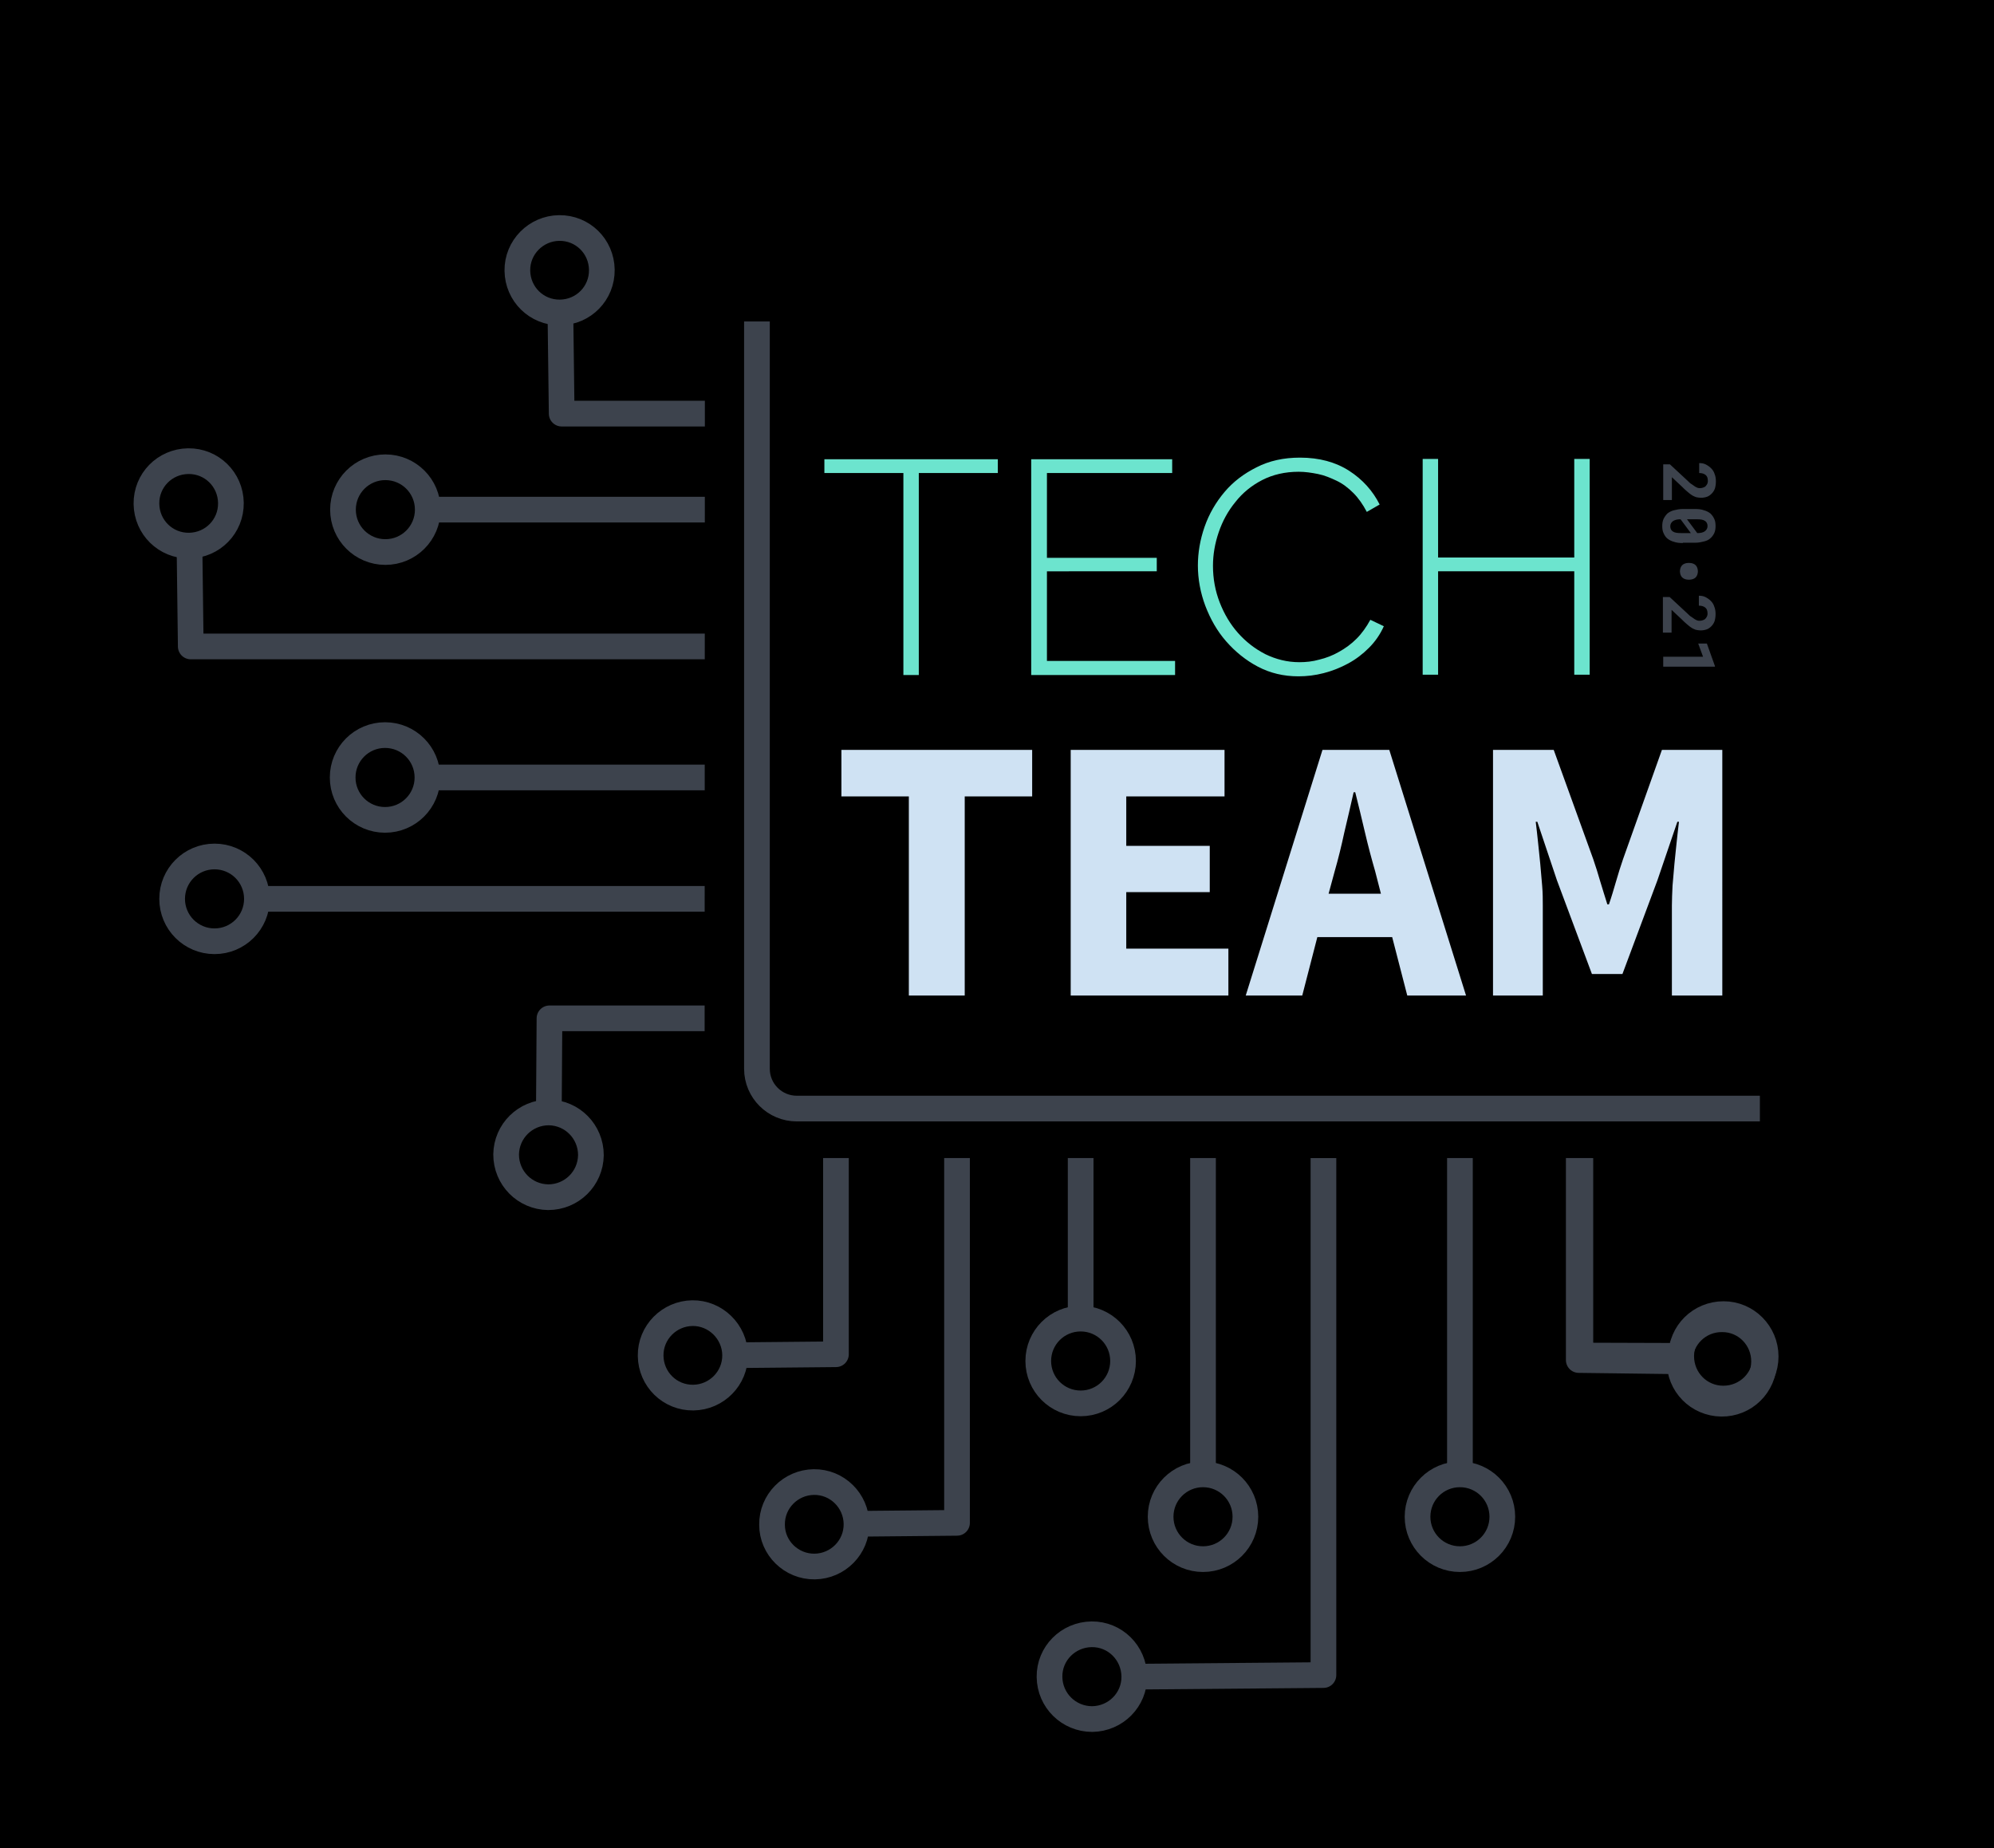 <?xml version="1.0" encoding="utf-8"?>
<!-- Generator: Adobe Illustrator 24.1.2, SVG Export Plug-In . SVG Version: 6.00 Build 0)  -->
<svg version="1.1" id="Layer_1" xmlns="http://www.w3.org/2000/svg" xmlns:xlink="http://www.w3.org/1999/xlink" x="0px" y="0px"
	 viewBox="0 0 620.9 575.5" style="enable-background:new 0 0 620.9 575.5;" xml:space="preserve">
<style type="text/css">
	.st0{clip-path:url(#SVGID_2_);}
	.st1{fill-rule:evenodd;clip-rule:evenodd;}
	.st2{fill-rule:evenodd;clip-rule:evenodd;fill-opacity:0;}
	.st3{fill:none;stroke:#3D434D;stroke-width:8;stroke-linejoin:round;stroke-miterlimit:10;}
	.st4{fill:none;stroke:#3D434D;stroke-width:8;stroke-miterlimit:10;}
	.st5{fill:#CFE2F3;}
	.st6{fill:#6CE4CE;}
	.st7{fill:none;stroke:#FFFFFF;stroke-width:8;stroke-linejoin:round;stroke-miterlimit:10;}
	.st8{fill:none;stroke:#FFFFFF;stroke-width:8;stroke-miterlimit:10;}
	.st9{fill:none;stroke:#F3F3F3;stroke-width:8;stroke-linejoin:round;stroke-miterlimit:10;}
	.st10{fill:#FFFFFF;}
	.st11{fill:#929FEE;}
	.st12{display:none;fill:#3D434D;}
	.st13{fill:#3D434D;}
</style>
<g>
	<defs>
		<rect id="SVGID_1_" width="620.9" height="575.5"/>
	</defs>
	<clipPath id="SVGID_2_">
		<use xlink:href="#SVGID_1_"  style="overflow:visible;"/>
	</clipPath>
	<g class="st0">
		<path class="st1" d="M0,0h620.9v575.5H0V0z"/>
		<path class="st1" d="M476.1,446.2v-91.1H571v91.1H476.1z"/>
		<path class="st2" d="M492.1,360.6v61.5l61.7,0.3"/>
		<path class="st3" d="M492.1,360.6v61.5l31.4,0.1"/>
		<path class="st4" d="M549.8,422.4c0,7.3-5.9,13.1-13.2,13.1c-7.3,0-13.1-5.9-13.1-13.2c0-7.3,5.9-13.1,13.2-13.1
			C543.9,409.2,549.8,415.1,549.8,422.4z"/>
		<path class="st2" d="M360.3,128.8H174.9L174.1,67"/>
		<path class="st3" d="M360.3,128.8H174.9l-0.4-31.5"/>
		<path class="st4" d="M174.1,71c7.3-0.1,13.2,5.7,13.3,13s-5.7,13.2-13,13.3c-7.3,0.1-13.2-5.7-13.3-13S166.9,71.1,174.1,71z"/>
		<path class="st2" d="M223.7,158.7H102.8"/>
		<path class="st3" d="M223.7,158.7h-90.6"/>
		<path class="st4" d="M106.8,158.7c0-7.3,5.9-13.2,13.2-13.2s13.2,5.9,13.2,13.2s-5.9,13.2-13.2,13.2S106.8,166,106.8,158.7z"/>
		<path class="st2" d="M244.8,201.3H59.4l-0.8-61.8"/>
		<path class="st3" d="M244.8,201.3H59.4l-0.4-31.5"/>
		<path class="st4" d="M58.6,143.6c7.3-0.1,13.2,5.7,13.3,13c0.1,7.3-5.7,13.2-13,13.3c-7.3,0.1-13.2-5.7-13.3-13
			C45.5,149.6,51.3,143.7,58.6,143.6z"/>
		<path class="st2" d="M491.6,262.5v161l61.7,0.7"/>
		<path class="st3" d="M491.6,262.5v161l31.4,0.4"/>
		<path class="st4" d="M549.3,424.1c-0.1,7.3-6,13.1-13.3,13c-7.3-0.1-13.1-6-13-13.3s6-13.1,13.3-13
			C543.6,410.8,549.4,416.8,549.3,424.1z"/>
		<path class="st2" d="M220.6,242.1H102.7"/>
		<path class="st3" d="M220.6,242.1H133"/>
		<path class="st4" d="M106.7,242.1c0-7.3,5.9-13.2,13.2-13.2s13.2,5.9,13.2,13.2s-5.9,13.2-13.2,13.2S106.7,249.4,106.7,242.1z"/>
		<path class="st2" d="M221.6,279.9h-172"/>
		<path class="st3" d="M221.6,279.9H79.9"/>
		<path class="st4" d="M53.6,279.9c0-7.3,5.9-13.2,13.2-13.2s13.2,5.9,13.2,13.2s-5.9,13.2-13.2,13.2S53.6,287.2,53.6,279.9z"/>
		<path class="st2" d="M267.7,317.1h-96.6l-0.4,59.6"/>
		<path class="st3" d="M267.7,317.1h-96.6l-0.2,29.3"/>
		<path class="st4" d="M170.7,372.8c-7.3-0.1-13.1-6-13.1-13.3c0.1-7.3,6-13.1,13.3-13.1c7.3,0.1,13.1,6,13.1,13.3
			C183.9,367,178,372.8,170.7,372.8z"/>
		<path class="st2" d="M260.3,292.7v129l-61.7,0.6"/>
		<path class="st3" d="M260.3,292.7v129l-31.4,0.3"/>
		<path class="st4" d="M202.6,422.2c-0.1-7.3,5.8-13.2,13-13.3s13.2,5.8,13.3,13c0.1,7.3-5.8,13.2-13,13.3
			C208.6,435.3,202.7,429.5,202.6,422.2z"/>
		<path class="st2" d="M454.6,346.2v143.4"/>
		<path class="st3" d="M454.6,346.2v113.1"/>
		<path class="st4" d="M454.6,485.5c-7.3,0-13.2-5.9-13.2-13.2s5.9-13.2,13.2-13.2s13.2,5.9,13.2,13.2S461.9,485.5,454.6,485.5z"/>
		<path class="st2" d="M412.1,360.6v161l-89.3,0.7"/>
		<path class="st3" d="M412.1,360.6v161l-59,0.5"/>
		<path class="st4" d="M326.8,522.2c-0.1-7.3,5.8-13.2,13.1-13.3c7.3-0.1,13.2,5.8,13.3,13.1c0.1,7.3-5.8,13.2-13.1,13.3
			C332.8,535.3,326.9,529.5,326.8,522.2z"/>
		<path class="st2" d="M374.6,346.2v143.4"/>
		<path class="st3" d="M374.6,346.2v113.1"/>
		<path class="st4" d="M374.6,485.5c-7.3,0-13.2-5.9-13.2-13.2s5.9-13.2,13.2-13.2s13.2,5.9,13.2,13.2S381.9,485.5,374.6,485.5z"/>
		<path class="st2" d="M336.5,344.1v97"/>
		<path class="st3" d="M336.5,344.1v66.7"/>
		<path class="st4" d="M336.5,437c-7.3,0-13.2-5.9-13.2-13.2s5.9-13.2,13.2-13.2s13.2,5.9,13.2,13.2S343.8,437,336.5,437z"/>
		<path class="st2" d="M298,345.2v129l-61.7,0.6"/>
		<path class="st3" d="M298,345.2v129l-31.4,0.3"/>
		<path class="st4" d="M240.4,474.8c-0.1-7.3,5.8-13.2,13-13.3c7.3-0.1,13.2,5.8,13.3,13c0.1,7.3-5.8,13.2-13,13.3
			C246.4,487.9,240.4,482,240.4,474.8z"/>
		<path class="st1" d="M219.5,86L219.5,86c0-6.8,5.5-12.4,12.4-12.4h307.9c3.3,0,6.4,1.3,8.8,3.6s3.6,5.5,3.6,8.8v262.2
			c0,6.8-5.5,12.4-12.4,12.4H231.8c-6.8,0-12.4-5.5-12.4-12.4L219.5,86z"/>
		<path class="st2" d="M235.7,70.6L235.7,70.6c0-6.8,5.5-12.4,12.4-12.4h339.6c3.3,0,6.4,1.3,8.8,3.6c2.3,2.3,3.6,5.5,3.6,8.8v262.2
			c0,6.8-5.5,12.4-12.4,12.4H248.1l0,0c-6.8,0-12.4-5.5-12.4-12.4L235.7,70.6z"/>
		<path class="st3" d="M235.7,70.6L235.7,70.6c0-6.8,5.5-12.4,12.4-12.4h339.6c3.3,0,6.4,1.3,8.8,3.6c2.3,2.3,3.6,5.5,3.6,8.8v262.2
			c0,6.8-5.5,12.4-12.4,12.4H248.1l0,0c-6.8,0-12.4-5.5-12.4-12.4L235.7,70.6z"/>
		<path class="st1" d="M199.5,43.3h447.9v56.8H199.5V43.3z"/>
		<path class="st1" d="M548,392.6V-2.7h94.9v395.4H548z"/>
		<path class="st2" d="M265.9,110h208.7v72.7H265.9V110z"/>
		<path class="st2" d="M250.1,188.4h351v90.2h-351L250.1,188.4z"/>
		<path class="st5" d="M283,310v-62h-21v-14.5h59.4v14.5h-21v62H283z M333.4,310v-76.5h47.9v14.5h-30.6v15.4h26v14.4h-26v17.6h31.8
			V310H333.4z M415.6,271.3l-1.9,7H430l-1.8-7c-1.1-3.8-2.2-7.9-3.2-12.2c-1-4.3-2-8.4-3-12.4h-0.5c-0.9,4.1-1.9,8.2-2.9,12.5
			C417.7,263.4,416.7,267.5,415.6,271.3z M387.9,310l23.9-76.5h20.8l23.9,76.5h-18.3l-4.7-18.2h-23.3l-4.7,18.2H387.9z M464.9,310
			v-76.5h18.9l12.3,34c0.8,2.3,1.5,4.6,2.2,7c0.7,2.4,1.5,4.8,2.2,7.1h0.5c0.8-2.3,1.5-4.7,2.2-7.1c0.7-2.4,1.4-4.7,2.2-7l12.1-34
			h18.8V310h-15.7v-28c0-1.9,0.1-3.9,0.2-6.2c0.2-2.3,0.4-4.6,0.6-6.9c0.2-2.3,0.5-4.6,0.7-6.8c0.2-2.2,0.5-4.3,0.7-6.2h-0.5
			l-6.2,18.2l-10.9,29.2h-9.5l-10.9-29.2l-6.1-18.2h-0.5c0.2,1.9,0.5,3.9,0.7,6.2c0.2,2.2,0.5,4.5,0.7,6.8c0.2,2.3,0.4,4.6,0.6,6.9
			c0.2,2.3,0.2,4.3,0.2,6.2v28H464.9z"/>
		<path class="st2" d="M246,110.3h289.5V218H246L246,110.3z"/>
		<path class="st6" d="M310.7,147.3h-24.6v62.9h-4.8v-62.9h-24.6v-4.3h54V147.3z M365.9,205.8v4.4h-44.8v-67.2h43.9v4.3H326v26.4
			h34.2v4.2H326v27.9H365.9z M373,176.1c0-4,0.7-8.1,2.1-12.1c1.4-4,3.5-7.6,6.2-10.8c2.7-3.2,6-5.7,10-7.7c3.9-2,8.4-3,13.5-3
			c6,0,11.1,1.4,15.3,4.1c4.2,2.7,7.4,6.3,9.5,10.5l-4,2.3c-1.2-2.3-2.6-4.3-4.2-5.9c-1.6-1.6-3.3-2.9-5.2-3.8s-3.8-1.7-5.8-2.1
			c-2-0.4-4-0.7-6-0.7c-4.3,0-8.1,0.9-11.4,2.6s-6.1,4-8.3,6.8c-2.3,2.8-4,5.9-5.2,9.4s-1.8,7-1.8,10.5c0,4,0.7,7.8,2.1,11.4
			c1.4,3.6,3.3,6.8,5.7,9.5c2.4,2.7,5.2,4.9,8.5,6.6c3.3,1.6,6.8,2.5,10.6,2.5c2,0,4.1-0.2,6.2-0.8c2.1-0.5,4.2-1.3,6.1-2.4
			c2-1.1,3.8-2.4,5.5-4.1c1.7-1.7,3.1-3.7,4.3-5.9l4.2,2c-1.1,2.5-2.7,4.8-4.6,6.7c-2,2-4.1,3.6-6.5,4.9c-2.4,1.3-4.9,2.3-7.6,3
			c-2.7,0.7-5.3,1-7.9,1c-4.6,0-8.8-1-12.6-3c-3.8-2-7.1-4.7-9.9-7.9c-2.8-3.2-4.9-6.9-6.5-11.1C373.8,184.6,373,180.3,373,176.1z
			 M495,142.9v67.2h-4.8v-32.2h-42.4v32.2H443v-67.2h4.8v30.7h42.4v-30.7H495z"/>
		<path class="st2" d="M-349.2,362.6h-185.4l-0.8-61.8"/>
		<path class="st7" d="M-349.2,362.6h-185.4l-0.4-31.5"/>
		<path class="st8" d="M-535.4,304.8c7.3-0.1,13.2,5.7,13.3,13s-5.7,13.2-13,13.3s-13.2-5.7-13.3-13S-542.6,304.9-535.4,304.8z"/>
		<path class="st2" d="M-485.8,392.5h-120.9"/>
		<path class="st7" d="M-485.8,392.5h-90.6"/>
		<path class="st8" d="M-602.7,392.5c0-7.3,5.9-13.2,13.2-13.2s13.2,5.9,13.2,13.2s-5.9,13.2-13.2,13.2S-602.7,399.7-602.7,392.5z"
			/>
		<path class="st2" d="M-464.7,435.1h-185.4l-0.8-61.8"/>
		<path class="st7" d="M-464.7,435.1h-185.4l-0.4-31.5"/>
		<path class="st8" d="M-650.9,377.3c7.3-0.1,13.2,5.7,13.3,13c0.1,7.3-5.7,13.2-13,13.3c-7.3,0.1-13.2-5.7-13.3-13
			C-664,383.4-658.2,377.4-650.9,377.3z"/>
		<path class="st2" d="M-489,475.9h-117.9"/>
		<path class="st7" d="M-489,475.9h-87.6"/>
		<path class="st8" d="M-602.8,475.9c0-7.3,5.9-13.2,13.2-13.2s13.2,5.9,13.2,13.2s-5.9,13.2-13.2,13.2S-602.8,483.2-602.8,475.9z"
			/>
		<path class="st2" d="M-487.9,513.7h-172"/>
		<path class="st7" d="M-487.9,513.7h-141.7"/>
		<path class="st8" d="M-655.9,513.7c0-7.3,5.9-13.2,13.2-13.2s13.2,5.9,13.2,13.2s-5.9,13.2-13.2,13.2S-655.9,521-655.9,513.7z"/>
		<path class="st2" d="M-441.8,548.8h-96.6l-0.4,59.6"/>
		<path class="st7" d="M-441.8,548.8h-96.6l-0.2,29.3"/>
		<path class="st8" d="M-538.8,604.4c-7.3-0.1-13.1-6-13.1-13.3c0.1-7.3,6-13.1,13.3-13.1c7.3,0.1,13.1,6,13.1,13.3
			C-525.6,598.6-531.5,604.5-538.8,604.4z"/>
		<path class="st2" d="M-449.2,522.2v129l-61.7,0.6"/>
		<path class="st7" d="M-449.2,522.2v129l-31.4,0.3"/>
		<path class="st8" d="M-506.9,651.8c-0.1-7.3,5.8-13.2,13-13.3c7.3-0.1,13.2,5.8,13.3,13c0.1,7.3-5.8,13.2-13,13.3
			S-506.8,659-506.9,651.8z"/>
		<path class="st2" d="M-254.9,577.8v143.4"/>
		<path class="st7" d="M-254.9,577.8v113.1"/>
		<path class="st8" d="M-254.9,717.2c-7.3,0-13.2-5.9-13.2-13.2s5.9-13.2,13.2-13.2c7.3,0,13.2,5.9,13.2,13.2
			S-247.6,717.2-254.9,717.2z"/>
		<path class="st2" d="M-297.4,592.2v161l-89.3,0.7"/>
		<path class="st7" d="M-297.4,592.2v161l-59,0.5"/>
		<path class="st8" d="M-382.7,753.8c-0.1-7.3,5.8-13.2,13.1-13.3s13.2,5.8,13.3,13.1c0.1,7.3-5.8,13.2-13.1,13.3
			S-382.6,761.1-382.7,753.8z"/>
		<path class="st2" d="M-334.9,577.8v143.4"/>
		<path class="st7" d="M-334.9,577.8v113.1"/>
		<path class="st8" d="M-334.9,717.2c-7.3,0-13.2-5.9-13.2-13.2s5.9-13.2,13.2-13.2s13.2,5.9,13.2,13.2S-327.6,717.2-334.9,717.2z"
			/>
		<path class="st2" d="M-373,577.8v97"/>
		<path class="st7" d="M-373,577.8v66.7"/>
		<path class="st8" d="M-373,670.8c-7.3,0-13.2-5.9-13.2-13.2s5.9-13.2,13.2-13.2s13.2,5.9,13.2,13.2S-365.7,670.8-373,670.8z"/>
		<path class="st2" d="M-411.5,576.9v129l-61.7,0.6"/>
		<path class="st7" d="M-411.5,576.9v129l-31.4,0.3"/>
		<path class="st8" d="M-469.1,706.4c-0.1-7.3,5.8-13.2,13-13.3c7.3-0.1,13.2,5.8,13.3,13c0.1,7.3-5.8,13.2-13,13.3
			C-463.1,719.5-469.1,713.7-469.1,706.4z"/>
		<path class="st1" d="M-493.7,317.7L-493.7,317.7c0-6.8,5.5-12.4,12.4-12.4h292.1c3.3,0,6.4,1.3,8.8,3.6c2.3,2.3,3.6,5.5,3.6,8.8
			v262.2c0,6.8-5.5,12.4-12.4,12.4h-292.1c-6.8,0-12.4-5.5-12.4-12.4V317.7z"/>
		<path class="st2" d="M-476.2,302.3L-476.2,302.3c0-6.8,5.5-12.4,12.4-12.4h292.1c3.3,0,6.4,1.3,8.8,3.6c2.3,2.3,3.6,5.5,3.6,8.8
			v262.2c0,6.8-5.5,12.4-12.4,12.4h-292.1c-6.8,0-12.4-5.5-12.4-12.4V302.3z"/>
		<path class="st9" d="M-476.2,302.3L-476.2,302.3c0-6.8,5.5-12.4,12.4-12.4h292.1c3.3,0,6.4,1.3,8.8,3.6c2.3,2.3,3.6,5.5,3.6,8.8
			v262.2c0,6.8-5.5,12.4-12.4,12.4h-292.1c-6.8,0-12.4-5.5-12.4-12.4V302.3z"/>
		<path class="st1" d="M-518.5,259.5h395.4v56.8h-395.4V259.5z"/>
		<path class="st1" d="M-237,654.9V259.5h94.9v395.4H-237z"/>
		<path class="st2" d="M-443.6,348h208.7v72.7h-208.7V348z"/>
		<path class="st2" d="M-470,361.7h351V452h-351V361.7z"/>
		<path class="st10" d="M-432.8,408.5v43.1h9.4c0.9,0,1.5,0.2,1.8,0.5c0.4,0.3,0.6,0.8,0.6,1.3c0,0.5-0.2,1-0.6,1.3
			c-0.4,0.3-1,0.5-1.8,0.5h-22.4c-0.9,0-1.5-0.2-1.9-0.5c-0.4-0.3-0.5-0.8-0.5-1.3c0-0.5,0.2-1,0.5-1.3c0.4-0.3,1-0.5,1.9-0.5h9.4
			v-43.1h-14.8v12.5c0,0.9-0.2,1.5-0.5,1.9c-0.3,0.4-0.8,0.5-1.3,0.5c-0.5,0-1-0.2-1.3-0.5c-0.3-0.4-0.5-1-0.5-1.9v-16.1h40.4v16.1
			c0,0.9-0.2,1.5-0.5,1.9c-0.3,0.4-0.8,0.5-1.3,0.5c-0.6,0-1-0.2-1.3-0.5c-0.3-0.4-0.5-1-0.5-1.9v-12.5H-432.8z M-393.5,430.9v20.7
			h27.8v-10.7c0-0.9,0.2-1.5,0.5-1.8c0.3-0.4,0.8-0.6,1.3-0.6c0.5,0,1,0.2,1.3,0.6c0.3,0.4,0.5,1,0.5,1.8v14.3H-402
			c-0.9,0-1.5-0.2-1.8-0.5c-0.4-0.3-0.6-0.8-0.6-1.3c0-0.5,0.2-1,0.6-1.3c0.4-0.3,1-0.5,1.8-0.5h4.9v-43.1h-4.9
			c-0.9,0-1.5-0.2-1.8-0.5c-0.4-0.3-0.6-0.8-0.6-1.3c0-0.5,0.2-1,0.6-1.3c0.4-0.3,1-0.5,1.8-0.5h37.9v12.4c0,0.9-0.2,1.5-0.5,1.9
			c-0.3,0.4-0.8,0.5-1.3,0.5c-0.5,0-1-0.2-1.3-0.5c-0.3-0.4-0.5-1-0.5-1.9v-8.8h-25.9v18.8h12.9v-4.1c0-0.9,0.2-1.5,0.5-1.8
			c0.3-0.4,0.8-0.6,1.3-0.6c0.5,0,0.9,0.2,1.3,0.6c0.3,0.4,0.5,1,0.5,1.8V435c0,0.9-0.2,1.5-0.5,1.9c-0.3,0.4-0.8,0.5-1.3,0.5
			c-0.5,0-1-0.2-1.3-0.5c-0.3-0.4-0.5-1-0.5-1.9v-4.1H-393.5z M-313.1,409.9v-2.5c0-0.9,0.2-1.5,0.5-1.8c0.3-0.4,0.8-0.6,1.3-0.6
			c0.5,0,1,0.2,1.3,0.6c0.3,0.4,0.5,1,0.5,1.8v10c0,0.9-0.2,1.5-0.5,1.9c-0.3,0.4-0.8,0.6-1.3,0.6c-0.5,0-0.9-0.2-1.2-0.5
			c-0.3-0.3-0.5-0.9-0.6-1.7c-0.1-2.4-1.4-4.5-3.9-6.4c-3.3-2.6-7.1-3.8-11.3-3.8c-2.8,0-5.4,0.6-7.9,1.8c-1.8,0.9-3.3,2-4.4,3.3
			c-1.9,2.2-3.4,4.7-4.5,7.4c-0.8,2-1.2,4.3-1.2,6.8v6.3c0,5.4,1.9,10.1,5.8,14c3.9,4,8.4,6,13.6,6c3.1,0,5.9-0.7,8.3-2
			c2.5-1.4,4.8-3.4,7.1-6.1c0.5-0.6,1-0.9,1.6-0.9c0.5,0,0.9,0.2,1.2,0.5c0.3,0.3,0.5,0.7,0.5,1.2c0,0.7-0.6,1.7-1.8,3
			c-2.4,2.6-5,4.6-7.9,6c-2.9,1.3-5.9,2-8.9,2c-2.6,0-5.3-0.5-8-1.5c-2.1-0.8-3.8-1.7-5.1-2.7c-1.3-1-3-2.8-5-5.2
			c-2-2.4-3.3-4.7-4-6.8c-0.7-2.1-1.1-4.4-1.1-6.9v-7.3c0-3.6,1-7.2,2.9-10.9c1.9-3.7,4.5-6.6,7.8-8.6c3.3-2,6.9-3,10.8-3
			C-322.5,403.8-317.4,405.8-313.1,409.9z M-263.9,430.9h-23.9v20.7h4.8c0.9,0,1.5,0.2,1.8,0.5c0.4,0.3,0.6,0.8,0.6,1.3
			c0,0.5-0.2,1-0.6,1.3c-0.4,0.3-1,0.5-1.8,0.5h-12.5c-0.9,0-1.5-0.2-1.8-0.5c-0.4-0.3-0.6-0.8-0.6-1.3c0-0.5,0.2-1,0.6-1.3
			c0.4-0.3,1-0.5,1.8-0.5h4.1v-43.1h-2.2c-0.9,0-1.5-0.2-1.9-0.5c-0.4-0.3-0.5-0.8-0.5-1.3c0-0.5,0.2-1,0.5-1.3
			c0.4-0.3,1-0.5,1.9-0.5h10.7c0.9,0,1.5,0.2,1.8,0.5c0.4,0.3,0.6,0.8,0.6,1.3c0,0.5-0.2,1-0.6,1.3c-0.4,0.3-1,0.5-1.8,0.5h-4.8
			v18.7h23.9v-18.7h-4.8c-0.9,0-1.5-0.2-1.8-0.5c-0.4-0.3-0.6-0.8-0.6-1.3c0-0.5,0.2-1,0.5-1.3c0.4-0.3,1-0.5,1.9-0.5h10.7
			c0.9,0,1.5,0.2,1.9,0.5c0.4,0.3,0.6,0.8,0.6,1.3c0,0.5-0.2,1-0.6,1.3c-0.4,0.3-1,0.5-1.9,0.5h-2.2v43.1h4.1c0.9,0,1.5,0.2,1.8,0.5
			c0.4,0.3,0.6,0.8,0.6,1.3c0,0.5-0.2,1-0.6,1.3c-0.4,0.3-1,0.5-1.8,0.5h-12.5c-0.9,0-1.5-0.2-1.8-0.5c-0.4-0.3-0.6-0.8-0.6-1.3
			c0-0.5,0.2-1,0.5-1.3c0.4-0.3,1-0.5,1.9-0.5h4.8V430.9z"/>
		<path class="st2" d="M-465.8,454.1h264.6v72.7h-264.6V454.1z"/>
		<path class="st10" d="M-437.4,488.1h-19v-4.9h43.8v4.9h-19v49.2h-5.7V488.1z M-365.3,532.4v5h-38.3v-54.1h37.1v4.9h-31.4v19.3h28
			v4.9h-28v20.1H-365.3z M-317.9,522.9H-348l-6.5,14.5h-6l24.8-54.1h5.6l24.8,54.1h-6L-317.9,522.9z M-320,518.2l-13-29.1l-13,29.1
			H-320z M-240.2,483.2v54.1h-5.5V494l-21.3,36.4h-2.7l-21.3-36.2v43.1h-5.5v-54.1h4.7l23.5,40.1l23.3-40.1H-240.2z"/>
		<path class="st2" d="M-377.6,273.6H-113v107.8h-264.6V273.6z"/>
		<path class="st10" d="M-350.4,368.4v-47.2h-16v-11.1h45.2v11.1h-16v47.2H-350.4z M-312.1,368.4v-58.2h36.5v11.1h-23.3v11.7h19.8
			v11h-19.8v13.4h24.2v11.1H-312.1z M-238.8,369.5c-3.7,0-7.2-0.6-10.5-1.9c-3.3-1.3-6.1-3.2-8.6-5.7c-2.5-2.5-4.4-5.6-5.8-9.3
			c-1.4-3.7-2.1-8-2.1-12.9c0-4.8,0.7-9.1,2.2-12.9c1.5-3.8,3.5-7,6-9.6c2.5-2.6,5.4-4.6,8.8-6c3.3-1.4,6.8-2.1,10.5-2.1
			c3.8,0,7.1,0.8,10.1,2.3c3,1.5,5.4,3.3,7.4,5.3l-7,8.4c-1.5-1.4-3.1-2.5-4.7-3.3c-1.6-0.9-3.5-1.3-5.6-1.3c-2,0-3.8,0.4-5.6,1.3
			c-1.7,0.9-3.3,2.1-4.5,3.7c-1.3,1.6-2.3,3.6-3,5.9c-0.7,2.3-1.1,4.9-1.1,7.9c0,6,1.3,10.7,3.8,14c2.6,3.3,6,5,10.3,5
			c2.4,0,4.5-0.5,6.4-1.6c1.9-1.1,3.5-2.3,5-3.9l7,8.2C-224.8,366.6-231.1,369.5-238.8,369.5z M-211.1,368.4v-58.2h13.1v22.4h20.1
			v-22.4h13.2v58.2h-13.2v-24.3H-198v24.3H-211.1z"/>
		<path class="st2" d="M-379.3,404.7h264.6v107.8h-264.6V404.7z"/>
		<path class="st10" d="M-321.2,437.5v7.5h-19.5v54.4h-8.7V445h-19.5v-7.5H-321.2z M-312.1,499.4v-61.9h37.8v7.4h-29.1v18.4h25.9
			v7.2h-25.9V492h31.4v7.4H-312.1z M-237,500.8c-4.3,0-8.3-0.7-11.9-2.1c-3.6-1.4-6.6-3.5-9.2-6.3c-2.6-2.7-4.5-6.1-5.9-10.1
			c-1.4-4-2.1-8.6-2.1-13.8c0-5.2,0.8-9.8,2.4-13.8c1.6-4,3.7-7.4,6.4-10.1c2.7-2.7,5.8-4.8,9.4-6.2c3.6-1.4,7.4-2.1,11.4-2.1
			c2.6,0,4.9,0.2,6.9,0.5c2.1,0.4,3.8,0.8,5.4,1.2c1.5,0.5,2.8,1,3.7,1.4c1,0.5,1.6,0.8,2,1.1l-2.5,7.1c-0.5-0.4-1.3-0.7-2.3-1.2
			c-1-0.4-2.2-0.8-3.4-1.2c-1.3-0.4-2.7-0.8-4.2-1c-1.5-0.3-3-0.4-4.6-0.4c-3.3,0-6.2,0.6-8.8,1.7c-2.6,1.1-4.8,2.8-6.7,4.9
			c-1.8,2.1-3.3,4.7-4.2,7.8c-1,3.1-1.5,6.5-1.5,10.3c0,3.7,0.4,7.1,1.3,10.1c0.9,3,2.2,5.6,3.9,7.8c1.7,2.2,3.9,3.8,6.5,5
			c2.6,1.2,5.6,1.8,9.1,1.8c4,0,7.3-0.4,9.9-1.2c2.6-0.8,4.6-1.6,5.9-2.2l2.2,7.1c-0.4,0.3-1.2,0.7-2.2,1.1c-1.1,0.4-2.4,0.9-4,1.3
			c-1.6,0.4-3.5,0.8-5.6,1.1C-232.2,500.6-234.5,500.8-237,500.8z M-169.3,437.5h8.7v61.9h-8.7v-28.6h-30.3v28.6h-8.7v-61.9h8.7
			v25.8h30.3V437.5z"/>
		<path class="st2" d="M-375.1,513.5h264.6v107.8h-264.6V513.5z"/>
		<path class="st10" d="M-313.5,549h-23.2v59.3h-4.6V549h-23.2v-4.1h51V549z M-261.5,604.2v4.1h-42.2v-63.4h41.4v4.1h-36.9v24.9
			h32.2v3.9h-32.2v26.3H-261.5z M-254.8,576.1c0-3.8,0.7-7.6,2-11.4c1.3-3.8,3.3-7.2,5.8-10.1c2.6-3,5.7-5.4,9.4-7.3
			c3.7-1.9,8-2.8,12.7-2.8c5.7,0,10.5,1.3,14.5,3.9c4,2.6,7,5.9,8.9,10l-3.8,2.1c-1.1-2.2-2.4-4-4-5.5c-1.5-1.5-3.2-2.7-4.9-3.6
			c-1.8-0.9-3.6-1.6-5.5-2c-1.9-0.4-3.8-0.6-5.6-0.6c-4.1,0-7.6,0.8-10.7,2.5c-3.1,1.6-5.7,3.8-7.9,6.4c-2.1,2.6-3.8,5.6-4.9,8.9
			c-1.1,3.3-1.7,6.6-1.7,10c0,3.8,0.7,7.3,2,10.7c1.3,3.4,3.1,6.4,5.4,9c2.3,2.6,4.9,4.7,8,6.2c3.1,1.6,6.4,2.3,10,2.3
			c1.9,0,3.9-0.2,5.9-0.7c2-0.5,4-1.2,5.8-2.2c1.9-1,3.6-2.3,5.2-3.9c1.6-1.6,3-3.4,4-5.6l3.9,1.9c-1.1,2.4-2.5,4.5-4.4,6.3
			s-3.9,3.4-6.2,4.6c-2.3,1.2-4.7,2.2-7.2,2.8s-5,0.9-7.5,0.9c-4.3,0-8.3-1-11.9-2.9c-3.6-1.9-6.7-4.4-9.3-7.5
			c-2.6-3.1-4.7-6.5-6.1-10.4C-254,584.2-254.8,580.2-254.8,576.1z M-139.6,544.9v63.4h-4.6v-30.4h-40v30.4h-4.5v-63.4h4.5v28.9h40
			v-28.9H-139.6z"/>
		<path class="st2" d="M-334.5,531.1h351v90.2h-351V531.1z"/>
		<path class="st10" d="M-295.4,571.3V635c0,0.9-0.4,1.3-1.3,1.3h-4.4c-0.9,0-1.3-0.4-1.3-1.3v-63.7h-19.8c-0.9,0-1.3-0.4-1.3-1.3
			v-3.3c0-0.9,0.4-1.3,1.3-1.3h46.8c0.9,0,1.3,0.4,1.3,1.3v3.3c0,0.9-0.4,1.3-1.3,1.3H-295.4z M-260.8,636.5c-1.3,0-2.1-0.1-2.4-0.3
			c-0.2-0.2-0.3-1-0.3-2.3v-66.1c0-1.2,0.1-1.9,0.3-2.2c0.2-0.2,0.9-0.3,2.2-0.3h33.3c0.9,0,1.3,0.4,1.3,1.3v3.4
			c0,0.9-0.4,1.3-1.3,1.3h-28.8v25.3h27.4c0.9,0,1.3,0.4,1.3,1.3v3.5c0,0.9-0.4,1.3-1.3,1.3h-27.4v27.6h30c0.9,0,1.3,0.4,1.3,1.3
			v3.5c0,0.9-0.4,1.3-1.3,1.3H-260.8z M-167.1,611.2c-2.7-6.7-5.3-13.2-7.7-19.7c-2.5-6.5-5-13.1-7.7-19.7
			c-2.7,6.7-5.3,13.2-7.9,19.7c-2.6,6.5-5.2,13.1-7.9,19.7H-167.1z M-150.4,635c0.3,0.9,0,1.3-0.9,1.3h-4.6c-0.4,0-0.7-0.1-1-0.2
			c-0.3-0.1-0.6-0.5-0.8-1.2l-7.1-17.7h-36.1c-1.2,3-2.4,5.9-3.5,8.8c-1.1,2.9-2.3,5.8-3.5,8.8c-0.3,0.6-0.5,1-0.8,1.2
			c-0.3,0.1-0.6,0.2-1,0.2h-4.5c-0.9,0-1.2-0.4-0.9-1.3l28.2-68.7c0.3-0.8,0.9-1.2,1.7-1.2h5.9c0.8,0,1.4,0.4,1.7,1.2L-150.4,635z
			 M-65.3,635c0,0.9-0.4,1.3-1.3,1.3h-4.3c-0.9,0-1.3-0.4-1.3-1.3v-63.6c-4.7,11.8-9,22.3-12.8,31.6c-1.6,4-3.2,7.9-4.7,11.7
			c-1.5,3.8-2.9,7.2-4.1,10.2c-1.2,3-2.2,5.4-3,7.2c-0.8,1.9-1.2,2.8-1.2,2.9c-0.3,0.6-0.8,1-1.4,1h-4.3c-0.4,0-0.8-0.1-1-0.2
			c-0.2-0.2-0.3-0.4-0.5-0.7l-26.5-63.5V635c0,0.9-0.4,1.3-1.3,1.3h-4.3c-0.9,0-1.3-0.4-1.3-1.3v-67.2c0-1.3,0.1-2.1,0.3-2.3
			c0.2-0.2,1-0.3,2.4-0.3h7.2c0.5,0,0.9,0.1,1.1,0.2c0.2,0.1,0.4,0.4,0.6,1l25.5,62.1l24.8-62.2c0.3-0.7,0.8-1.1,1.5-1.1h7.3
			c1.3,0,2.1,0.1,2.3,0.3c0.2,0.2,0.3,1,0.3,2.3V635z"/>
		<path class="st2" d="M-375.1,764.8h351v90.2h-351V764.8z"/>
		<path class="st11" d="M-342.7,866v-58.2H-365v-10.2h57v10.2h-22.3V866H-342.7z M-299.4,866v-68.4h45.7v9.7h-33.6v19h31.7v9.8
			h-31.7v20.2h33.6v9.7H-299.4z M-238.4,866h-12.5l30.9-68.4h10.1l30.9,68.4h-12.3l-25.1-58.8h3.4L-238.4,866z M-237.2,850l4.7-9.6
			h34.8l4.5,9.6H-237.2z M-171.4,866v-68.4h9.9l25.8,58.9h-4.7l25.6-58.9h9.9V866h-11l-0.1-50.6l3.3,0.8L-134,866h-8.2l-21.8-49.8
			l3.5-0.8l0.1,50.6H-171.4z"/>
		<path class="st2" d="M548-62v282.6h-56.8V-62L548-62z"/>
		<path class="st12" d="M517.3,152.7v-3.1h12.4l-1.5-4.1h2.7l2.5,7v0.2H517.3z M519.7,160.9c0,0.8,0.1,1.5,0.3,2.1
			c0.2,0.6,0.4,1.1,0.8,1.5c0.3,0.4,0.8,0.7,1.2,1c0.5,0.2,1,0.4,1.6,0.5c-0.3-0.3-0.6-0.7-0.8-1.2c-0.2-0.5-0.3-1.1-0.3-1.8
			c0-0.8,0.1-1.4,0.4-2c0.3-0.6,0.7-1.1,1.1-1.5c0.5-0.4,1.1-0.7,1.7-0.9c0.7-0.2,1.4-0.3,2.1-0.3c0.8,0,1.5,0.1,2.2,0.4
			c0.7,0.2,1.3,0.6,1.8,1.1c0.5,0.5,0.9,1,1.2,1.7c0.3,0.7,0.5,1.4,0.5,2.2c0,0.8-0.2,1.6-0.5,2.3c-0.3,0.7-0.8,1.2-1.4,1.7
			c-0.6,0.5-1.3,0.8-2.1,1.1c-0.8,0.2-1.7,0.4-2.7,0.4h-1.1c-1.3,0-2.5-0.2-3.5-0.5c-1.1-0.3-2-0.8-2.8-1.5
			c-0.8-0.7-1.4-1.5-1.8-2.5c-0.4-1-0.7-2.2-0.7-3.7v-0.2h2.6V160.9z M524.8,163.7c0,0.3,0,0.5,0.1,0.8c0.1,0.2,0.2,0.5,0.3,0.6
			c0.1,0.2,0.3,0.4,0.5,0.5c0.2,0.1,0.4,0.3,0.6,0.3h1.1c0.6,0,1.1-0.1,1.5-0.2c0.4-0.1,0.8-0.3,1.1-0.5c0.3-0.2,0.5-0.5,0.7-0.8
			c0.2-0.3,0.2-0.6,0.2-0.9c0-0.4-0.1-0.7-0.3-1c-0.2-0.3-0.4-0.5-0.7-0.7c-0.3-0.2-0.6-0.3-1-0.4c-0.4-0.1-0.8-0.2-1.2-0.2
			c-0.4,0-0.8,0-1.2,0.1s-0.7,0.2-1,0.4c-0.3,0.2-0.5,0.4-0.7,0.7C524.9,163,524.8,163.3,524.8,163.7z M525.9,175.3
			c0.4,0,0.7,0.1,1,0.2c0.3,0.1,0.6,0.3,0.8,0.5c0.2,0.2,0.4,0.5,0.5,0.8c0.1,0.3,0.2,0.7,0.2,1.1c0,0.4-0.1,0.8-0.2,1.1
			c-0.1,0.3-0.3,0.6-0.5,0.8c-0.2,0.2-0.5,0.4-0.8,0.5c-0.3,0.1-0.7,0.2-1,0.2h-0.6c-0.4,0-0.7-0.1-1-0.2c-0.3-0.1-0.6-0.3-0.8-0.5
			c-0.2-0.2-0.4-0.5-0.5-0.8c-0.1-0.3-0.2-0.7-0.2-1.1c0-0.4,0.1-0.8,0.2-1.1c0.1-0.3,0.3-0.6,0.5-0.8c0.2-0.2,0.5-0.4,0.8-0.5
			c0.3-0.1,0.6-0.2,1-0.2H525.9z M517.3,196.5v-11h2.1l5.6,5.2c0.4,0.4,0.8,0.8,1.2,1c0.4,0.3,0.7,0.5,1,0.7
			c0.3,0.2,0.6,0.3,0.8,0.4c0.3,0.1,0.5,0.1,0.8,0.1c0.4,0,0.7-0.1,1-0.2c0.3-0.1,0.5-0.2,0.7-0.4c0.2-0.2,0.3-0.4,0.5-0.7
			c0.1-0.3,0.2-0.5,0.2-0.9c0-0.9-0.2-1.5-0.7-1.9c-0.5-0.4-1.1-0.6-2-0.6v-3.1c0.7,0,1.4,0.1,2,0.4c0.6,0.3,1.2,0.7,1.7,1.2
			c0.5,0.5,0.9,1.1,1.1,1.8c0.3,0.7,0.4,1.5,0.4,2.3c0,0.8-0.1,1.5-0.3,2.2c-0.2,0.6-0.6,1.2-1,1.6c-0.4,0.4-0.9,0.8-1.5,1
			c-0.6,0.2-1.2,0.3-1.9,0.3c-0.5,0-1-0.1-1.5-0.2c-0.5-0.2-1-0.4-1.4-0.7c-0.5-0.3-0.9-0.7-1.4-1.1c-0.5-0.4-1-0.9-1.5-1.4l-3.2-3
			v7.1H517.3z M523.4,210.1c-1,0-2-0.1-2.8-0.4c-0.8-0.2-1.5-0.6-2-1c-0.5-0.4-0.9-1-1.2-1.7c-0.3-0.6-0.4-1.4-0.4-2.2
			c0-0.8,0.1-1.5,0.4-2.2c0.3-0.6,0.7-1.2,1.2-1.7c0.5-0.4,1.2-0.8,2-1c0.8-0.2,1.7-0.4,2.8-0.4h3.9c1,0,1.9,0.1,2.7,0.4
			c0.8,0.2,1.5,0.6,2,1c0.5,0.5,0.9,1,1.2,1.7c0.3,0.6,0.4,1.4,0.4,2.2c0,0.8-0.1,1.5-0.4,2.2c-0.3,0.6-0.7,1.2-1.2,1.6
			c-0.5,0.5-1.2,0.8-2,1c-0.8,0.2-1.7,0.4-2.7,0.4H523.4z M524.7,202.7l3.2,4.3c1.1,0,1.9-0.2,2.4-0.6c0.5-0.4,0.8-0.9,0.8-1.6
			c0-0.7-0.3-1.3-0.8-1.6c-0.6-0.4-1.4-0.5-2.5-0.5H524.7z M525.8,207l-3.2-4.3c-1.1,0-1.8,0.2-2.4,0.6c-0.5,0.4-0.8,0.9-0.8,1.6
			c0,0.7,0.3,1.3,0.8,1.6c0.6,0.4,1.4,0.5,2.6,0.5H525.8z"/>
		<path class="st2" d="M-550,55.6h430.2v136.3H-550V55.6z"/>
		<path class="st10" d="M-540.6,107.9l10.3-33.6h2.3l-10.3,33.6H-540.6z M-519.6,102.2c-2,0-3.5-0.6-4.4-1.9
			c-0.9-1.2-1.4-3.1-1.4-5.5V82.9h3.2v11.5c0,1.8,0.3,3.1,0.8,3.9c0.6,0.8,1.4,1.2,2.7,1.2c1,0,1.8-0.2,2.6-0.8s1.6-1.3,2.5-2.4
			V82.9h3.2v18.8h-2.6l-0.3-2.9h-0.1c-0.9,1-1.8,1.9-2.8,2.5C-517.1,101.9-518.2,102.2-519.6,102.2z M-499.1,102.2
			c-1.3,0-2.6-0.2-3.8-0.7c-1.2-0.5-2.3-1.1-3.2-1.9l1.6-2.1c0.8,0.7,1.7,1.2,2.5,1.6c0.9,0.4,1.9,0.6,3,0.6c1.2,0,2.2-0.3,2.8-0.8
			c0.6-0.6,0.9-1.3,0.9-2.1c0-0.5-0.1-0.9-0.4-1.3c-0.2-0.4-0.6-0.7-1-1c-0.4-0.3-0.9-0.5-1.4-0.7c-0.5-0.2-1-0.4-1.5-0.6
			c-0.7-0.2-1.3-0.5-2-0.8c-0.7-0.3-1.3-0.7-1.8-1.1c-0.5-0.4-0.9-0.9-1.3-1.5c-0.3-0.6-0.5-1.3-0.5-2.1c0-0.7,0.1-1.4,0.4-2.1
			c0.3-0.7,0.7-1.2,1.3-1.7c0.6-0.5,1.2-0.9,2-1.1c0.8-0.3,1.7-0.4,2.7-0.4c1.2,0,2.3,0.2,3.3,0.6c1,0.4,1.8,0.9,2.6,1.5l-1.5,2
			c-0.6-0.5-1.3-0.9-2-1.2c-0.7-0.3-1.5-0.5-2.3-0.5c-1.2,0-2.1,0.3-2.6,0.8c-0.6,0.5-0.8,1.2-0.8,1.9c0,0.4,0.1,0.8,0.3,1.2
			c0.2,0.3,0.6,0.6,0.9,0.8c0.4,0.2,0.8,0.5,1.3,0.7c0.5,0.2,1,0.4,1.6,0.6c0.7,0.3,1.4,0.5,2,0.8c0.7,0.3,1.3,0.6,1.8,1.1
			c0.5,0.4,1,1,1.3,1.6c0.3,0.6,0.5,1.4,0.5,2.2c0,0.8-0.1,1.5-0.4,2.2c-0.3,0.7-0.7,1.3-1.3,1.8c-0.6,0.5-1.3,0.9-2.2,1.2
			C-497,102-498,102.2-499.1,102.2z M-480.2,102.2c-1.3,0-2.4-0.2-3.5-0.7c-1.1-0.5-2-1.1-2.9-1.9c-0.8-0.8-1.5-1.9-1.9-3.1
			c-0.5-1.2-0.7-2.6-0.7-4.1c0-1.5,0.2-2.9,0.7-4.1c0.5-1.2,1.1-2.3,1.9-3.1c0.8-0.9,1.7-1.5,2.7-2c1-0.5,2.1-0.7,3.1-0.7
			c1.2,0,2.2,0.2,3.2,0.6c0.9,0.4,1.7,1,2.4,1.8c0.6,0.8,1.1,1.7,1.5,2.8c0.3,1.1,0.5,2.3,0.5,3.6c0,0.3,0,0.7,0,1
			c0,0.3,0,0.6-0.1,0.8h-12.7c0.1,2,0.8,3.6,1.9,4.8c1.1,1.2,2.6,1.8,4.4,1.8c0.9,0,1.7-0.1,2.5-0.4c0.8-0.3,1.5-0.6,2.2-1.1
			l1.1,2.1c-0.8,0.5-1.7,1-2.8,1.4C-477.8,102-478.9,102.2-480.2,102.2z M-486.1,90.8h10c0-1.9-0.4-3.4-1.2-4.3
			c-0.8-1-2-1.5-3.4-1.5c-0.7,0-1.3,0.1-1.9,0.4c-0.6,0.2-1.2,0.6-1.6,1.1c-0.5,0.5-0.9,1.1-1.2,1.8
			C-485.8,89.1-486,89.9-486.1,90.8z M-468.6,101.7V82.9h2.6l0.3,3.4h0.1c0.6-1.2,1.4-2.1,2.3-2.8c0.9-0.7,1.9-1,3-1
			c0.7,0,1.4,0.1,2,0.4l-0.6,2.8c-0.3-0.1-0.6-0.2-0.8-0.2c-0.3-0.1-0.6-0.1-1-0.1c-0.8,0-1.6,0.3-2.5,1c-0.9,0.6-1.6,1.8-2.2,3.4
			v12.1H-468.6z M-455.2,101.7V82.9h2.6l0.3,2.7h0.1c0.9-0.9,1.8-1.7,2.8-2.3c1-0.6,2.2-0.9,3.5-0.9c2,0,3.4,0.6,4.3,1.9
			c0.9,1.2,1.4,3.1,1.4,5.5v11.9h-3.2V90.2c0-1.8-0.3-3-0.8-3.8c-0.6-0.8-1.5-1.2-2.7-1.2c-1,0-1.8,0.2-2.6,0.7
			c-0.8,0.5-1.6,1.2-2.5,2.2v13.6H-455.2z M-429.8,102.2c-1.6,0-2.9-0.5-3.9-1.4c-1-0.9-1.6-2.2-1.6-4c0-2.1,0.9-3.6,2.7-4.7
			c1.8-1.1,4.8-1.9,8.8-2.3c0-0.6-0.1-1.2-0.2-1.7c-0.1-0.6-0.3-1.1-0.6-1.5c-0.3-0.4-0.7-0.8-1.2-1.1c-0.5-0.3-1.1-0.4-1.9-0.4
			c-1.1,0-2.1,0.2-3,0.6c-0.9,0.4-1.8,0.9-2.5,1.4l-1.2-2.2c0.9-0.6,1.9-1.1,3.2-1.6c1.3-0.5,2.7-0.8,4.2-0.8c2.3,0,4,0.7,5,2.1
			s1.5,3.3,1.5,5.6v11.5h-2.6l-0.3-2.2h-0.1c-0.9,0.7-1.9,1.4-2.9,1.9S-428.6,102.2-429.8,102.2z M-428.8,99.6
			c0.9,0,1.8-0.2,2.5-0.6c0.8-0.4,1.7-1.1,2.6-1.9v-5.2c-1.6,0.2-2.9,0.4-4,0.7c-1.1,0.3-1.9,0.6-2.6,1c-0.7,0.4-1.1,0.8-1.4,1.3
			c-0.3,0.5-0.4,1-0.4,1.6c0,1.1,0.3,1.9,1,2.3C-430.5,99.4-429.8,99.6-428.8,99.6z M-414.6,101.7V82.9h2.6l0.3,2.7h0.1
			c0.8-0.9,1.7-1.7,2.7-2.3c1-0.6,2-0.9,3.1-0.9c1.4,0,2.6,0.3,3.4,1c0.8,0.6,1.4,1.5,1.8,2.6c1-1.1,2-2,3-2.6c1-0.7,2.1-1,3.2-1
			c1.9,0,3.4,0.6,4.3,1.9c0.9,1.2,1.4,3.1,1.4,5.5v11.9h-3.2V90.2c0-1.8-0.3-3-0.9-3.8c-0.6-0.8-1.4-1.2-2.6-1.2c-1.4,0-3,1-4.7,2.9
			v13.6h-3.2V90.2c0-1.8-0.3-3-0.9-3.8c-0.6-0.8-1.4-1.2-2.7-1.2c-1.4,0-3,1-4.7,2.9v13.6H-414.6z M-374.9,102.2
			c-1.3,0-2.4-0.2-3.5-0.7c-1.1-0.5-2-1.1-2.9-1.9c-0.8-0.8-1.5-1.9-1.9-3.1c-0.5-1.2-0.7-2.6-0.7-4.1c0-1.5,0.2-2.9,0.7-4.1
			c0.5-1.2,1.1-2.3,1.9-3.1c0.8-0.9,1.7-1.5,2.7-2c1-0.5,2.1-0.7,3.1-0.7c1.2,0,2.2,0.2,3.2,0.6c0.9,0.4,1.7,1,2.4,1.8
			c0.6,0.8,1.1,1.7,1.5,2.8c0.3,1.1,0.5,2.3,0.5,3.6c0,0.3,0,0.7,0,1c0,0.3,0,0.6-0.1,0.8h-12.7c0.1,2,0.8,3.6,1.9,4.8
			c1.1,1.2,2.6,1.8,4.4,1.8c0.9,0,1.7-0.1,2.5-0.4c0.8-0.3,1.5-0.6,2.2-1.1l1.1,2.1c-0.8,0.5-1.7,1-2.8,1.4
			C-372.5,102-373.7,102.2-374.9,102.2z M-380.9,90.8h10c0-1.9-0.4-3.4-1.2-4.3c-0.8-1-2-1.5-3.4-1.5c-0.7,0-1.3,0.1-1.9,0.4
			c-0.6,0.2-1.2,0.6-1.6,1.1c-0.5,0.5-0.9,1.1-1.2,1.8C-380.5,89.1-380.7,89.9-380.9,90.8z"/>
		<path class="st13" d="M517.9,207.6v-3.1h12.4l-1.5-4.1h2.7l2.5,7v0.2H517.9z M526.2,175.3c0.4,0,0.7,0.1,1,0.2
			c0.3,0.1,0.6,0.3,0.8,0.5c0.2,0.2,0.4,0.5,0.5,0.8c0.1,0.3,0.2,0.7,0.2,1.1c0,0.4-0.1,0.8-0.2,1.1c-0.1,0.3-0.3,0.6-0.5,0.8
			c-0.2,0.2-0.5,0.4-0.8,0.5c-0.3,0.1-0.7,0.2-1,0.2h-0.6c-0.4,0-0.7-0.1-1-0.2c-0.3-0.1-0.6-0.3-0.8-0.5c-0.2-0.2-0.4-0.5-0.5-0.8
			c-0.1-0.3-0.2-0.7-0.2-1.1c0-0.4,0.1-0.8,0.2-1.1c0.1-0.3,0.3-0.6,0.5-0.8c0.2-0.2,0.5-0.4,0.8-0.5c0.3-0.1,0.6-0.2,1-0.2H526.2z
			 M517.9,155.6v-11h2.1l5.6,5.2c0.4,0.4,0.8,0.8,1.2,1c0.4,0.3,0.7,0.5,1,0.7c0.3,0.2,0.6,0.3,0.8,0.4c0.3,0.1,0.5,0.1,0.8,0.1
			c0.4,0,0.7-0.1,1-0.2c0.3-0.1,0.5-0.2,0.7-0.4c0.2-0.2,0.3-0.4,0.5-0.7c0.1-0.3,0.2-0.5,0.2-0.9c0-0.9-0.2-1.5-0.7-1.9
			c-0.5-0.4-1.1-0.6-2-0.6v-3.1c0.7,0,1.4,0.1,2,0.4c0.6,0.3,1.2,0.7,1.7,1.2c0.5,0.5,0.9,1.1,1.1,1.8c0.3,0.7,0.4,1.5,0.4,2.3
			c0,0.8-0.1,1.5-0.3,2.2c-0.2,0.6-0.6,1.2-1,1.6c-0.4,0.4-0.9,0.8-1.5,1c-0.6,0.2-1.2,0.3-1.9,0.3c-0.5,0-1-0.1-1.5-0.2
			c-0.5-0.2-1-0.4-1.4-0.7c-0.5-0.3-0.9-0.7-1.4-1.1c-0.5-0.4-1-0.9-1.5-1.4l-3.2-3v7.1H517.9z M517.8,196.9v-11h2.1l5.6,5.2
			c0.4,0.4,0.8,0.8,1.2,1c0.4,0.3,0.7,0.5,1,0.7c0.3,0.2,0.6,0.3,0.8,0.4c0.3,0.1,0.5,0.1,0.8,0.1c0.4,0,0.7-0.1,1-0.2
			c0.3-0.1,0.5-0.2,0.7-0.4c0.2-0.2,0.3-0.4,0.5-0.7c0.1-0.3,0.2-0.5,0.2-0.9c0-0.9-0.2-1.5-0.7-1.9c-0.5-0.4-1.1-0.6-2-0.6v-3.1
			c0.7,0,1.4,0.1,2,0.4c0.6,0.3,1.2,0.7,1.7,1.2c0.5,0.5,0.9,1.1,1.1,1.8c0.3,0.7,0.4,1.5,0.4,2.3c0,0.8-0.1,1.5-0.3,2.2
			c-0.2,0.6-0.6,1.2-1,1.6c-0.4,0.4-0.9,0.8-1.5,1c-0.6,0.2-1.2,0.3-1.9,0.3c-0.5,0-1-0.1-1.5-0.2c-0.5-0.2-1-0.4-1.4-0.7
			c-0.5-0.3-0.9-0.7-1.4-1.1c-0.5-0.4-1-0.9-1.5-1.4l-3.2-3v7.1H517.8z M524,169.1c-1,0-2-0.1-2.8-0.4c-0.8-0.2-1.5-0.6-2-1
			c-0.5-0.4-0.9-1-1.2-1.7c-0.3-0.6-0.4-1.4-0.4-2.2c0-0.8,0.1-1.5,0.4-2.2c0.3-0.6,0.7-1.2,1.2-1.7c0.5-0.4,1.2-0.8,2-1
			c0.8-0.2,1.7-0.4,2.8-0.4h3.9c1,0,1.9,0.1,2.7,0.4c0.8,0.2,1.5,0.6,2,1c0.5,0.5,0.9,1,1.2,1.7c0.3,0.6,0.4,1.4,0.4,2.2
			c0,0.8-0.1,1.5-0.4,2.2c-0.3,0.6-0.7,1.2-1.2,1.6c-0.5,0.5-1.2,0.8-2,1c-0.8,0.2-1.7,0.4-2.7,0.4H524z M525.3,161.7l3.2,4.3
			c1.1,0,1.9-0.2,2.4-0.6c0.5-0.4,0.8-0.9,0.8-1.6c0-0.7-0.3-1.3-0.8-1.6c-0.6-0.4-1.4-0.5-2.5-0.5H525.3z M526.5,166l-3.2-4.3
			c-1.1,0-1.8,0.2-2.4,0.6c-0.5,0.4-0.8,0.9-0.8,1.6c0,0.7,0.3,1.3,0.8,1.6c0.6,0.4,1.4,0.5,2.6,0.5H526.5z"/>
	</g>
</g>
</svg>
